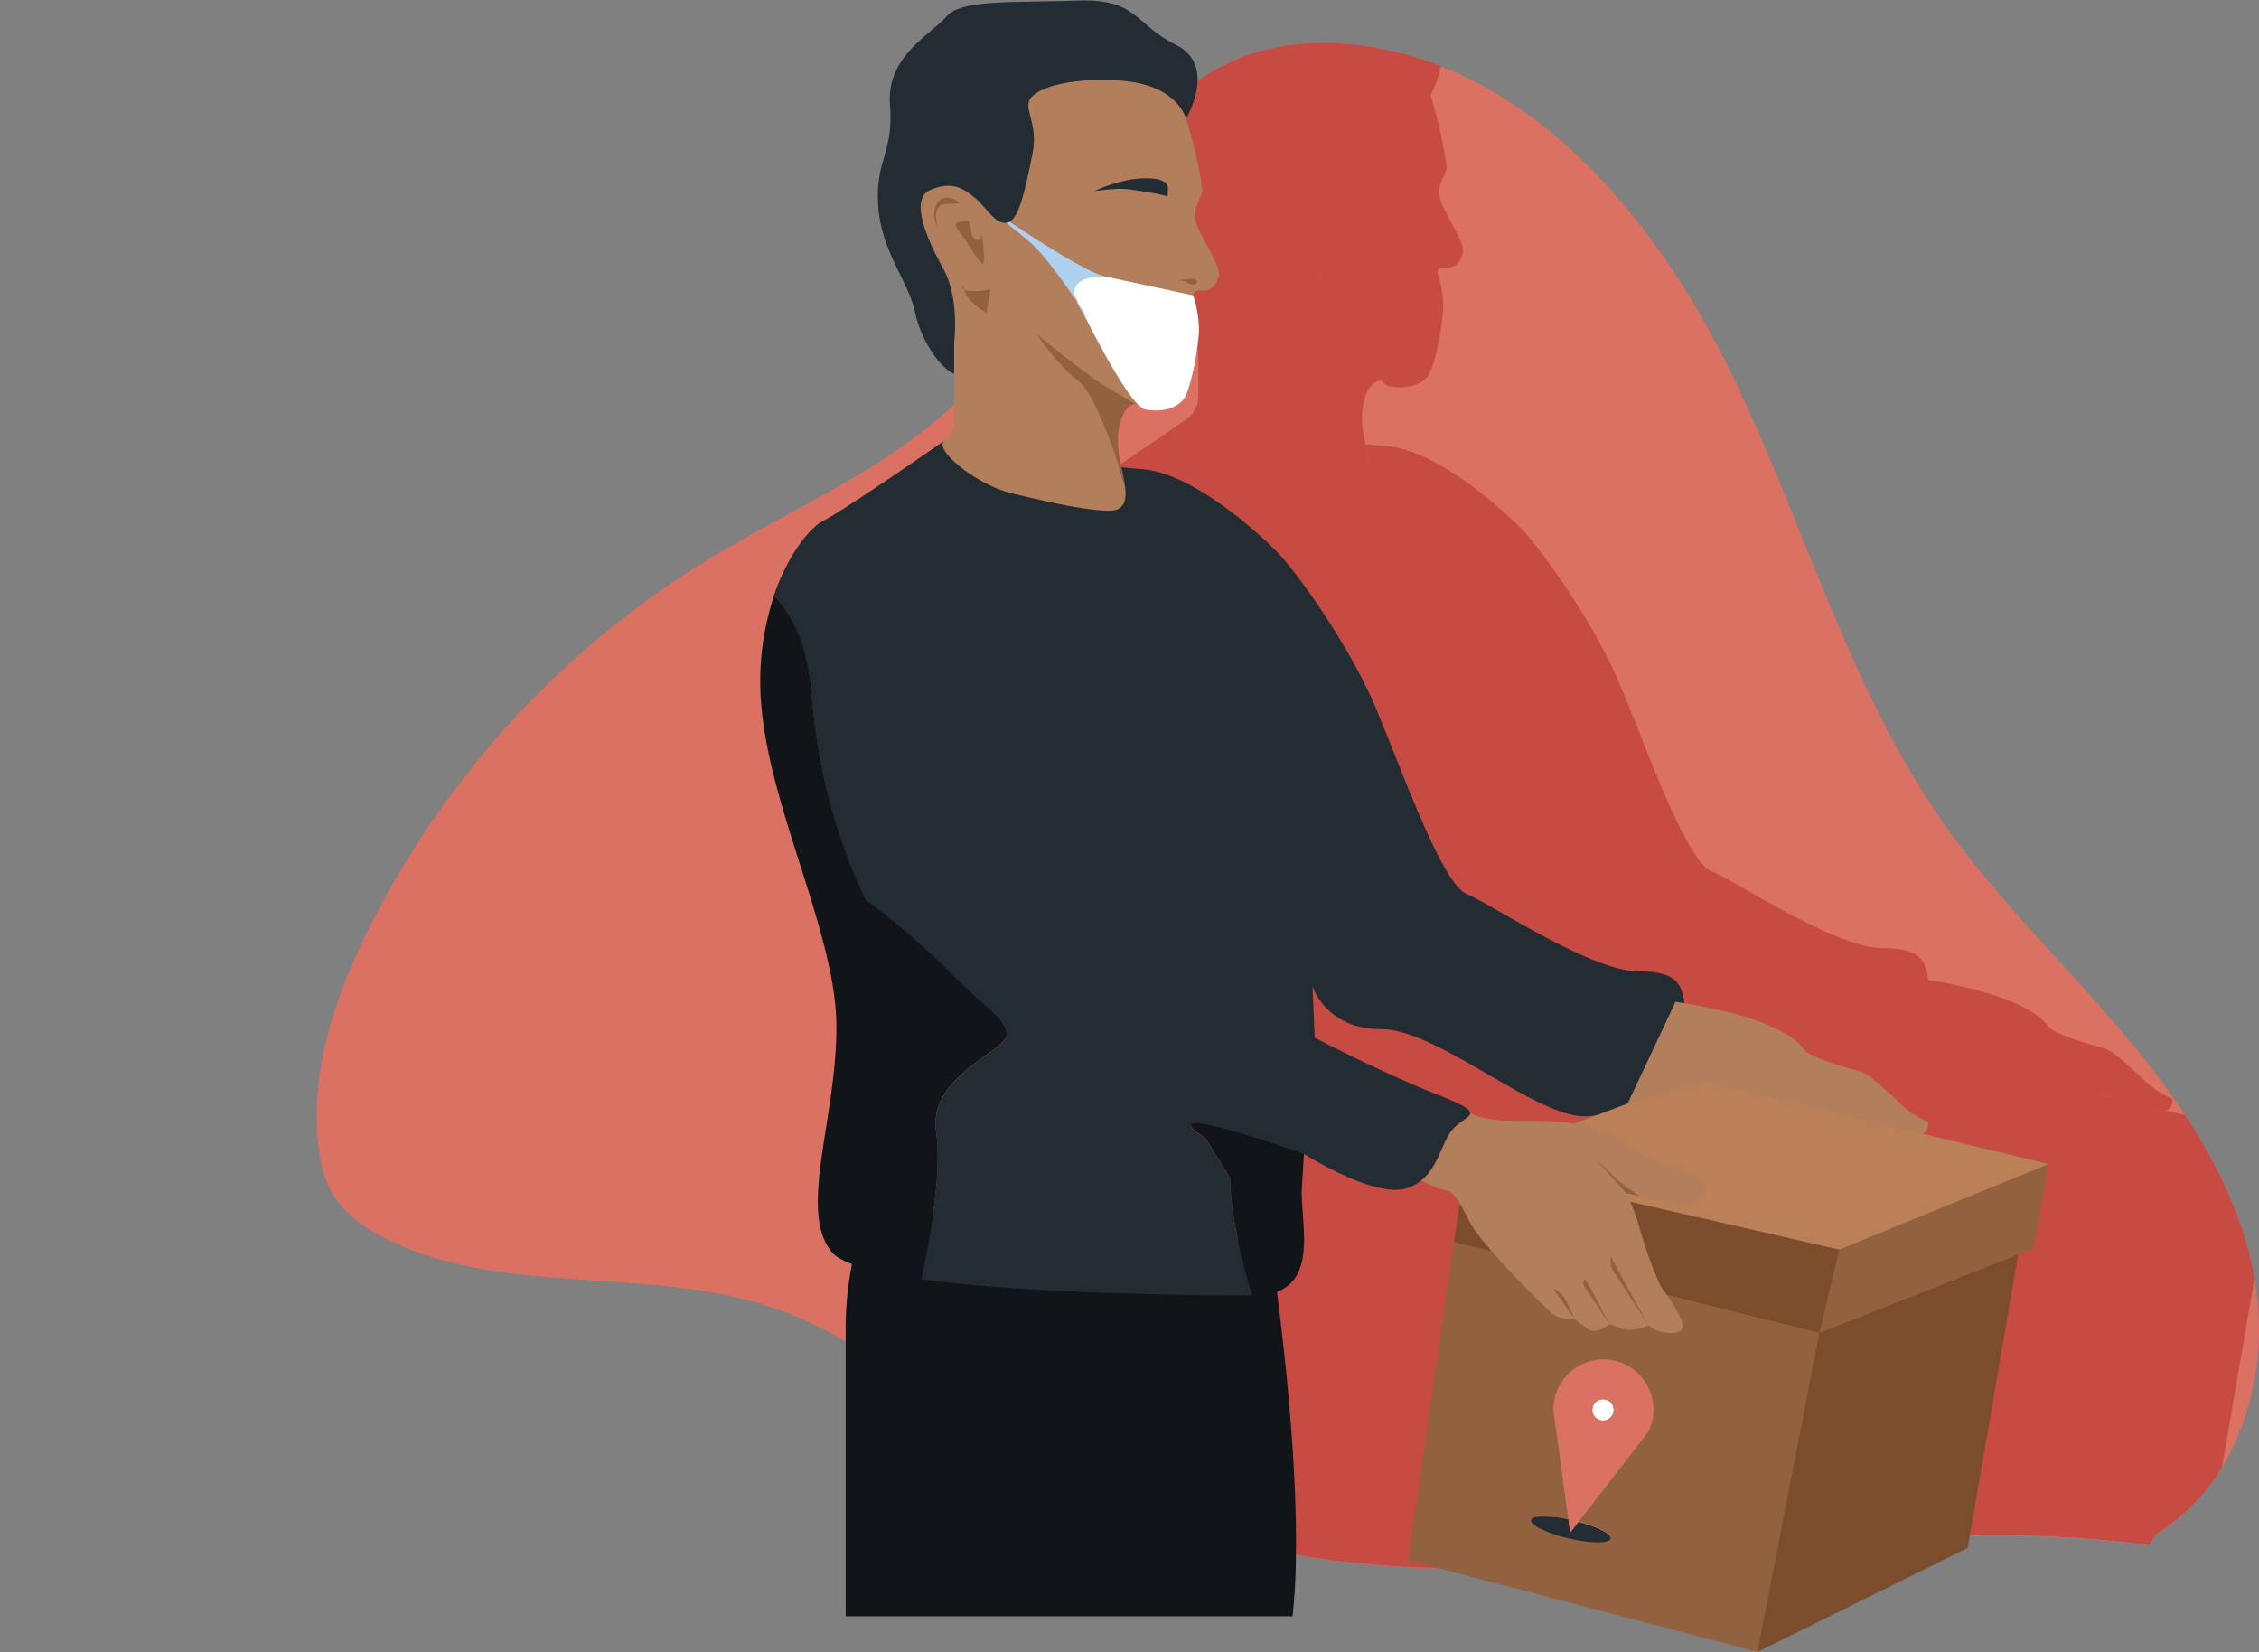 <svg id="Layer_1" data-name="Layer 1" xmlns="http://www.w3.org/2000/svg" xmlns:xlink="http://www.w3.org/1999/xlink" viewBox="0 0 514.69 376.34"><rect x="0" y="0" width="514.69" height="376.34" fill="#808080" stroke="none"/><defs><style>.cls-1{opacity:0.7;}.cls-2{fill:url(#linear-gradient);}.cls-3{fill:#db7163;}.cls-4,.cls-5{fill:#c74b42;}.cls-6{fill:#111519;}.cls-7{fill:#242c33;}.cls-8{fill:#b27e5b;}.cls-9{fill:#926140;}.cls-10{fill:#fff;}.cls-11{fill:#afd1f0;}.cls-12{fill:#ba8057;}.cls-13{fill:#7c4d2c;}</style><linearGradient id="linear-gradient" x1="83.05" y1="381.93" x2="84.83" y2="381.93" gradientUnits="userSpaceOnUse"><stop offset="0" stop-color="#fff"/><stop offset="0.16" stop-color="#fffdfb"/><stop offset="0.32" stop-color="#fef8ee"/><stop offset="0.49" stop-color="#fdeed9"/><stop offset="0.65" stop-color="#fbe1bc"/><stop offset="0.83" stop-color="#f8d196"/><stop offset="1" stop-color="#f5bd68"/><stop offset="1" stop-color="#f5bc67"/></linearGradient></defs><g class="cls-1"><path class="cls-2" d="M84.83,429.77l-1.78-95.68" transform="translate(-83.05 -134.7)"/></g><path class="cls-3" d="M597,427.79c-.1-.65-.21-1.32-.34-2v0c-2.38-13.3-8.25-25.64-15.75-37.06a186.31,186.31,0,0,0-13.15-17.5c-13.81-16.48-29.53-31.4-41.88-49-22-31.33-32-69.28-48.93-103.62-14.29-29-36.31-57.3-65.64-68.81a78.26,78.26,0,0,0-16.8-4.52c-9.37-1.42-19.12-1-28,2.27a47.38,47.38,0,0,0-10.61,5.59,53.42,53.42,0,0,0-5.51,4.3A82.3,82.3,0,0,0,339,170c-1.88,2.49-3.65,5.06-5.32,7.67l-.28.45c-.56.87-1.1,1.73-1.62,2.6-2.4,3.93-4.67,8-7,12-.57,1.06-1.19,2.12-1.78,3.16-5.2,9.16-10.58,18.19-17.64,26-1.56,1.73-3.18,3.37-4.88,4.95-16.1,15.1-37.42,23.95-56.46,35.55a207.35,207.35,0,0,0-76.49,83c-7.71,15.25-13.58,32.1-12.07,49.1.39,4.39,1.31,8.85,3.63,12.59,2.82,4.52,7.45,7.63,12.26,10,27.28,13.33,60.61,5.72,89.17,16a93.23,93.23,0,0,1,15.2,7.23c9.4,5.42,18.21,12,27.3,18a225.33,225.33,0,0,0,28.3,15.84,184.15,184.15,0,0,0,34.47,12.25q6.22,1.51,12.51,2.57a221,221,0,0,0,32.18,3c7.71.21,15.44.08,23.18-.26,13.34-.56,26.71-1.75,40.11-3,4.77-.44,9.52-.89,14.29-1.32,14.61-1.32,29.23-2.46,43.77-2.74a258.44,258.44,0,0,1,40.88,2.16l1.54-2.55a45.06,45.06,0,0,0,15-15.14C596.55,457.12,599.16,441.85,597,427.79Zm-138.41,33-2.85,3.7-13.09,16.89c4.37,1.16,7.58,2.79,7.33,3.84s-4.52,1.11-9.53-.06a29.87,29.87,0,0,1-6.52-2.23c-1.39-.71-2.18-1.4-2.05-1.92s.88-.73,2.07-.8a25,25,0,0,1,6.43.63l-3-22.06-.39-3a11.37,11.37,0,1,1,22.74,0,11.19,11.19,0,0,1-1.14,4.92.1.1,0,0,1,0,0Zm-10.32-7.32a2.43,2.43,0,1,0,2.42,2.42A2.43,2.43,0,0,0,448.29,453.47Z" transform="translate(-83.05 -134.7)"/><path class="cls-4" d="M395,240.26c-.1-.34-.6-2-1.36-4.42l.54.06A39.71,39.71,0,0,1,395,240.26Z" transform="translate(-83.05 -134.7)"/><path class="cls-5" d="M358.11,194.56a3.14,3.14,0,0,0,.17.84A.52.52,0,0,1,358.11,194.56Z" transform="translate(-83.05 -134.7)"/><path class="cls-5" d="M384.57,199c-.24-.35-.5-.75-.76-1.14a3.67,3.67,0,0,1-.23-.8Z" transform="translate(-83.05 -134.7)"/><path class="cls-5" d="M358.28,195.4a.52.52,0,0,1-.17-.84A3.14,3.14,0,0,0,358.28,195.4Z" transform="translate(-83.05 -134.7)"/><path class="cls-5" d="M395,240.26c-.1-.34-.6-2-1.36-4.42l.54.06A39.71,39.71,0,0,1,395,240.26Z" transform="translate(-83.05 -134.7)"/><path class="cls-4" d="M580.93,388.74l-4.23-1C574,389,567.88,386,565.19,385c-.27-.1-.57-.19-.89-.28l-4.39-1.06c1.45.28,3,.65,4.39,1.06l12.4,3A2.62,2.62,0,0,0,578,385a19.46,19.46,0,0,1-5.27-3.17c-2.46-2.1-7.73-7.73-10.54-8.42s-11.06-3-12.46-4.91-4.58-4.4-11.6-6.85a108.55,108.55,0,0,0-15.74-3.73c-.54-4.67-2.19-7.22-10.39-7.22-10.76,0-33.24-15.16-39.1-17.6s-15.16-29.33-21-43-17.59-30.29-22.47-35.19-19.07-17.58-30.32-18.56l-4.91-.45a39.71,39.71,0,0,1,.82,4.36c-.1-.34-.6-2-1.36-4.42l.54.06c-.11-.49-.21-1-.32-1.45-1.23-5.8,0-10.75,2.07-12.39a3.93,3.93,0,0,1,1.45-.61,2.45,2.45,0,0,1,.37-.08,4,4,0,0,0,1.85,1.34c3.66.64,7-.16,8.71-2.3s3.54-12.35,3.54-16.07a27.42,27.42,0,0,0-1.32-7.6c.22-1.32,1.1-1.08,2.32-1.08,1.64,0,3.1-1.25,3.51-3.52s-4.14-8.66-5.16-12,1.43-5.79,1.43-7.43a94.37,94.37,0,0,0-3.7-16.31,22.05,22.05,0,0,0,2.4-6.63,78.26,78.26,0,0,0-16.8-4.52c-9.37-1.42-19.12-1-28,2.27a47.38,47.38,0,0,0-10.61,5.59,53.42,53.42,0,0,0-5.51,4.3A82.3,82.3,0,0,0,339,170a29.83,29.83,0,0,0-.22,6h0c0,.1,0,.19,0,.3,0,.5.07,1,.15,1.49,1.12,9.55,6.7,15.83,8.21,22.55a3,3,0,0,1,.09.41c.95,4.71,4.21,10.56,7.49,13v0a6.58,6.58,0,0,0,1,.65c.11.07.23.11.34.17v10a6.42,6.42,0,0,1-2.44,5.46s-7.82,5.43-15.25,10.4l-.51.34c-.14.11-.31.2-.48.32-4.79,3.2-9.25,6.07-11.14,7a9.35,9.35,0,0,0-2,1.41c-2.89,2.59-6.68,8-9.31,15.72a61.11,61.11,0,0,0-2.9,24.89c2,23.95,17.11,52.31,17.11,73.33,0,20.39-8.29,40.82-1.6,50.47a9.19,9.19,0,0,0,.63.84,11,11,0,0,0,4.52,2.68A68.42,68.42,0,0,0,331.42,429c-.07,1.28-.09,2.64-.09,4.08v41a184.15,184.15,0,0,0,34.47,12.25q6.22,1.51,12.51,2.57a221,221,0,0,0,32.18,3c7.71.21,15.44.08,23.18-.26.17-2.77.26-5.7.28-8.69-1.39-.71-2.18-1.4-2.05-1.92s.88-.73,2.07-.8c0-18.21-2.2-39.11-3.91-52.81-.17-1.29-.32-2.52-.47-3.67a8.4,8.4,0,0,0,2.74-1.58c4.56-3.91,3.43-11.94,3-18.07a30.88,30.88,0,0,1-.1-4c.28-4.41.4-6.33.45-7.17l0-.65s.22.15.65.39c3.09,1.88,16.35,9.57,22.81,7.43a9.32,9.32,0,0,0,1.4-.58,9.58,9.58,0,0,0,1.84-1.15,29.65,29.65,0,0,0,5.4,2.16c1.42.28,2.27,1.17,3.41,3.13l-.15.89v0l-.43,2.79L470,412l-.06.39-2.66,18.41-.82,5.65s0,0,0,0l-.11.81-6.88,47.58,14.34,3.76c4.77-.44,9.52-.89,14.29-1.32,14.61-1.32,29.23-2.46,43.77-2.74a258.44,258.44,0,0,1,40.88,2.16l1.54-2.55a45.06,45.06,0,0,0,15-15.14l7.45-43.23v0C594.3,412.5,588.43,400.16,580.93,388.74ZM358.11,194.56a3.14,3.14,0,0,0,.17.84A.52.52,0,0,1,358.11,194.56ZM384.57,199c-.24-.35-.5-.75-.76-1.14a3.67,3.67,0,0,1-.23-.8ZM503.89,453.06a2.42,2.42,0,1,1,2.42-2.42A2.42,2.42,0,0,1,503.89,453.06Zm10.34,2.46a.06.06,0,0,0,0,0h0Z" transform="translate(-83.05 -134.7)"/><path class="cls-5" d="M576.7,387.72C574,389,567.88,386,565.19,385c-.27-.1-.57-.19-.89-.28Z" transform="translate(-83.05 -134.7)"/><path class="cls-5" d="M576.7,387.72C574,389,567.88,386,565.19,385c-.27-.1-.57-.19-.89-.28Z" transform="translate(-83.05 -134.7)"/><path class="cls-5" d="M506.31,450.64a2.42,2.42,0,1,1-2.42-2.42A2.42,2.42,0,0,1,506.31,450.64Z" transform="translate(-83.05 -134.7)"/><path class="cls-5" d="M514.27,455.48l0,0a.06.06,0,0,0,0,0Z" transform="translate(-83.05 -134.7)"/><path class="cls-4" d="M506.31,450.64a2.42,2.42,0,1,1-2.42-2.42A2.42,2.42,0,0,1,506.31,450.64Z" transform="translate(-83.05 -134.7)"/><path class="cls-4" d="M514.27,455.48l0,0a.06.06,0,0,0,0,0Z" transform="translate(-83.05 -134.7)"/><path class="cls-4" d="M506.31,450.64a2.42,2.42,0,1,1-2.42-2.42A2.42,2.42,0,0,1,506.31,450.64Z" transform="translate(-83.05 -134.7)"/><path class="cls-6" d="M378.31,488.9a136.11,136.11,0,0,1-.76,14H275.73v-64.5a75.92,75.92,0,0,1,1.43-15.7c2.16-10,5.92-12.51,5.92-12.51l12.57,1.06,32,2.68,37.46,3.15,7.3.61S373.06,422,374,429C375.82,443.23,378.61,468.27,378.31,488.9Z" transform="translate(-83.05 -134.7)"/><path class="cls-7" d="M444,389c-11.24,0-33.55-19.85-46.26-19.85s-15.64-9.78-15.64-9.78l.49,11.73S397.75,379,410,383.83c5.81,2.33,7.86,3.43,8,4.33h0c.19,1-1.87,1.69-3.66,3.48-2.82,2.82-3.31,8.63-7.5,12a10.46,10.46,0,0,1-3.25,1.74c-7.33,2.44-23.46-7.82-23.46-7.82s-36.94-13-22.44-3.51l5.56,9.06c.19,8.65,2.85,19.29,5.07,26.7-11.83,0-50.75-.3-75.38-3.7,1.87-8.61,4.82-24.49,3.38-33.42-2-12.68,16.08-18.57,16.08-22.19s-4.08-5.44-13.59-14.95a156,156,0,0,0-18.57-15.85A132.9,132.9,0,0,1,268,293.46c-.93-13.22-5.5-19.9-8.66-23,3.3-9.65,8.4-15.69,11.29-17.13,4.88-2.44,27.37-18.08,27.37-18.08,7.82-1,18.08,5.86,30.3,5.86s3.91-.49,15.15.49,25.42,13.68,30.3,18.57,16.62,21.51,22.49,35.2,15.15,40.56,21,43S445.64,356,456.4,356s10.27,4.4,10.75,12.22S455.26,389,444,389Z" transform="translate(-83.05 -134.7)"/><path class="cls-6" d="M312.42,370.46c0,3.62-18.12,9.51-16.08,22.19,1.44,8.93-1.51,24.81-3.38,33.42-10.27-1.41-18.06-3.37-20.34-6.07-7.82-9.29,1-30.3,1-51.32s-15.15-49.36-17.11-73.31a61.52,61.52,0,0,1,2.89-24.91c3.16,3.1,7.73,9.78,8.66,23a132.9,132.9,0,0,0,12.22,46.2,156,156,0,0,1,18.57,15.85C308.34,365,312.42,366.83,312.42,370.46Z" transform="translate(-83.05 -134.7)"/><path class="cls-6" d="M368.91,429.77h-.57c-2.22-7.41-4.88-18-5.07-26.7L357.71,394c-14.5-9.52,22.44,3.51,22.44,3.51l-.49,7.82C379.18,413.16,384.55,429.77,368.91,429.77Z" transform="translate(-83.05 -134.7)"/><path class="cls-8" d="M360.74,197.4c-.41,2.27-1.86,3.5-3.5,3.5s-2.69-.41-2.27,3.1-.42,8.05-.21,10.73-1.68,9.68-3.75,10.51c-1.73.69-6.1.65-9.25,1.45-1.58-.9-3.89-2.24-6.53-3.81-4.9-2.92-15.66-11.82-16-12.1.16.25,4.53,6.79,9.41,10.62s10.76,24.17,10.76,24.17c.37,3.18-.18,5.47-3.63,5.47-5.36,0-14.23-2.06-22.07-3.92s-17.5-9.51-15.66-11.87a6.39,6.39,0,0,0,2.45-5.46V212.46s1.28-9.9-2.45-16.51-7.86-15.88-3.12-17.95,7.43-.62,10.32,1.86,4.45,6,7.18,5.57,4.17-7.43,5.82-15.68-3.51-10.93.83-13.82,14.23-3.51,21-2.69,11.56,3.92,13.2,8.46A94,94,0,0,1,357,178c0,1.65-2.48,4.13-1.45,7.43S361.15,195.13,360.74,197.4Z" transform="translate(-83.05 -134.7)"/><path class="cls-9" d="M302.49,199.8s-1,1.21,2.41,1.21,3.87-.6,3.87-.6l-.95,5.59S302.75,203.16,302.49,199.8Z" transform="translate(-83.05 -134.7)"/><path class="cls-9" d="M306.79,188.11s-.35,2-1.72,1-.26-4.47-1.89-4.12-3.61,0-1.38,2.75,5,8.17,5.33,6.79S306.79,188.11,306.79,188.11Z" transform="translate(-83.05 -134.7)"/><path class="cls-9" d="M301.54,180.8s-2.92-2.49-4.81,0,0,5.68,0,5.68-1.79-5.33,2-5.33S301.54,180.8,301.54,180.8Z" transform="translate(-83.05 -134.7)"/><path class="cls-10" d="M354.92,202a27.56,27.56,0,0,1,1.31,7.61c0,3.73-1.88,14-3.53,16.07s-5,3-8.71,2.3-14.16-22-14.16-22l-4.75-9.33H330l4.66,1Z" transform="translate(-83.05 -134.7)"/><path class="cls-11" d="M305.24,179.86s7.52,5.79,12.45,10,13.42,17.65,13.42,17.65-9.32-9.65,3.56-9.86C334.67,197.68,329.49,196.82,305.24,179.86Z" transform="translate(-83.05 -134.7)"/><path class="cls-9" d="M355.77,199.15s.33-.89-1.16-.94a15.86,15.86,0,0,0-3.6.47,3.55,3.55,0,0,1,2.66.47A1.75,1.75,0,0,0,355.77,199.15Z" transform="translate(-83.05 -134.7)"/><path class="cls-9" d="M341.76,226.69a3.83,3.83,0,0,0-1.45.63c-2.06,1.64-3.29,6.6-2.06,12.37.45,2.07.94,4.11,1.15,5.88,0,0-5.78-20.27-10.76-24.17s-9.25-10.37-9.41-10.62c.34.28,11.1,9.18,16,12.1C337.87,224.45,340.18,225.79,341.76,226.69Z" transform="translate(-83.05 -134.7)"/><path class="cls-7" d="M353.31,161.7c-1.64-4.54-6.39-7.63-13.2-8.46s-16.71-.2-21,2.69.82,5.57-.83,13.82-3.1,15.27-5.82,15.68-4.29-3.09-7.18-5.57-5.57-3.92-10.32-1.86S294.3,189.35,298,196s2.45,16.51,2.45,16.51v7.37c-3.68-1.62-7.79-8.46-8.86-13.83-1.44-7.23-7.75-13.84-8.46-24.46s3.6-11.88,2.69-23,9.55-16.2,12.91-20.16,15.54-3.07,29.58-3.6,13.14,5.4,22.66,10.08S353.31,161.7,353.31,161.7Z" transform="translate(-83.05 -134.7)"/><path class="cls-8" d="M522.4,390.27a19.74,19.74,0,0,1-5.27-3.16c-2.46-2.11-7.73-7.72-10.54-8.43s-11.06-3-12.47-4.91-4.56-4.39-11.59-6.85-17.73-4-17.73-4l-10.94,23.23,25.16.83,20.9,1.23a66.17,66.17,0,0,1,9.66,2.1C513.09,391.5,522.57,396.42,522.4,390.27Z" transform="translate(-83.05 -134.7)"/><path class="cls-7" d="M332.37,178.23a36.54,36.54,0,0,1,8.29-2.63c3.81-.56,8.59-.47,8.5,2.06s.38,1.6-3.57,1-5.25-.94-7.31-.94S332.37,178.23,332.37,178.23Z" transform="translate(-83.05 -134.7)"/><polygon class="cls-12" points="370.81 251.41 334.03 265.19 419.05 284.7 466.79 265.19 388.57 246.37 370.81 251.41"/><polygon class="cls-9" points="414.52 303.67 419.05 284.7 466.79 265.19 463.3 284.43 414.52 303.67"/><polygon class="cls-13" points="334.03 265.19 331.24 282.96 414.52 303.67 419.05 284.7 334.03 265.19"/><path class="cls-9" d="M467.25,430.82l-4.4-1.09-9.23-2.29h0l-1-.27-20.24-5L423,419.82h0l-8.69-2.16-10.45,72.47,6.65,1.75,73,19.16,4.6-23.72,9.51-48.95ZM431.9,481c.12-.47.88-.73,2.07-.8a25,25,0,0,1,6.43.63l-3-22.06-.39-3a11.37,11.37,0,1,1,22.74,0,11.19,11.19,0,0,1-1.14,4.92.1.1,0,0,1,0,0l0,0-2.85,3.7-13.09,16.89c4.37,1.16,7.58,2.79,7.33,3.84s-4.52,1.11-9.53-.06a29.87,29.87,0,0,1-6.52-2.23C432.56,482.22,431.77,481.53,431.9,481Zm16.39-22.68a2.43,2.43,0,1,0-2.44-2.44A2.43,2.43,0,0,0,448.29,458.33Z" transform="translate(-83.05 -134.7)"/><polygon class="cls-13" points="459.84 285.79 448.32 352.64 400.41 376.34 414.52 303.67 459.84 285.79"/><path class="cls-8" d="M470.84,407.23c-1.9,1.33-1.46,1.77-5.28,1.47a118.08,118.08,0,0,1-12.05-2.2,40.35,40.35,0,0,1,2.8,6.91c.73,2.93,4,13.07,5.87,15.41a42.61,42.61,0,0,1,4,6.61s1.47,2.94-2.2,2.94-5.29-1.76-5.29-1.76-3.37,1.76-6.17.73l-2.78-1s-3,2.49-4.88,1.17a38.51,38.51,0,0,1-3.2-2.5,5.78,5.78,0,0,1-4.85-1c-2.06-1.75-16.06-15.54-18.76-20.69s-3.56-7.06-5.77-7.5a29.63,29.63,0,0,1-5.38-2.17c4.19-3.32,4.68-9.13,7.5-12,1.79-1.79,3.85-2.5,3.66-3.48.11.11,2,1.88,11,1.88,9.25,0,13.36,0,19.82,3.08s12.05,7.2,17.19,8.52S472.75,405.91,470.84,407.23Z" transform="translate(-83.05 -134.7)"/><path class="cls-9" d="M437.11,428.55l4.51,6.44a40.39,40.39,0,0,0-1.87-4.23C438.82,429.05,436.61,427.84,437.11,428.55Z" transform="translate(-83.05 -134.7)"/><path class="cls-9" d="M444,426.26a1.54,1.54,0,0,0,0,1.43c.43.57,5.67,8.63,5.67,8.63S443.78,424.48,444,426.26Z" transform="translate(-83.05 -134.7)"/><path class="cls-9" d="M450,421s-.14,2.36.68,3.43,7.94,12.2,7.94,12.2-7.12-12.85-7.55-13.84A8.59,8.59,0,0,0,450,421Z" transform="translate(-83.05 -134.7)"/><path class="cls-9" d="M446.77,398.92l6.74,7.58,3.13.69a49.31,49.31,0,0,1-4.94-3.61Z" transform="translate(-83.05 -134.7)"/><path class="cls-3" d="M450.71,455.89a2.43,2.43,0,1,1-2.42-2.42A2.43,2.43,0,0,1,450.71,455.89Z" transform="translate(-83.05 -134.7)"/><path class="cls-7" d="M458.66,460.73l0,0a.1.1,0,0,0,0,0Z" transform="translate(-83.05 -134.7)"/><path class="cls-10" d="M450.71,455.89a2.43,2.43,0,1,1-2.42-2.42A2.43,2.43,0,0,1,450.71,455.89Z" transform="translate(-83.05 -134.7)"/><path class="cls-7" d="M450,485.22c-.26,1.13-4.52,1.11-9.53-.06a29.87,29.87,0,0,1-6.52-2.23c-1.39-.71-2.18-1.4-2.05-1.92s.88-.73,2.07-.8a25,25,0,0,1,6.43.63l.39,3,1.88-2.42C447,482.54,450.25,484.17,450,485.22Z" transform="translate(-83.05 -134.7)"/><path class="cls-3" d="M448.4,444.44A11.37,11.37,0,0,0,437,455.81l.39,3,3,22.06.39,3,1.88-2.42,13.09-16.89,2.85-3.7,0,0a.1.1,0,0,0,0,0,11.19,11.19,0,0,0,1.14-4.92A11.38,11.38,0,0,0,448.4,444.44Zm-.11,13.89a2.43,2.43,0,1,1,0-4.86,2.43,2.43,0,0,1,0,4.86Z" transform="translate(-83.05 -134.7)"/></svg>